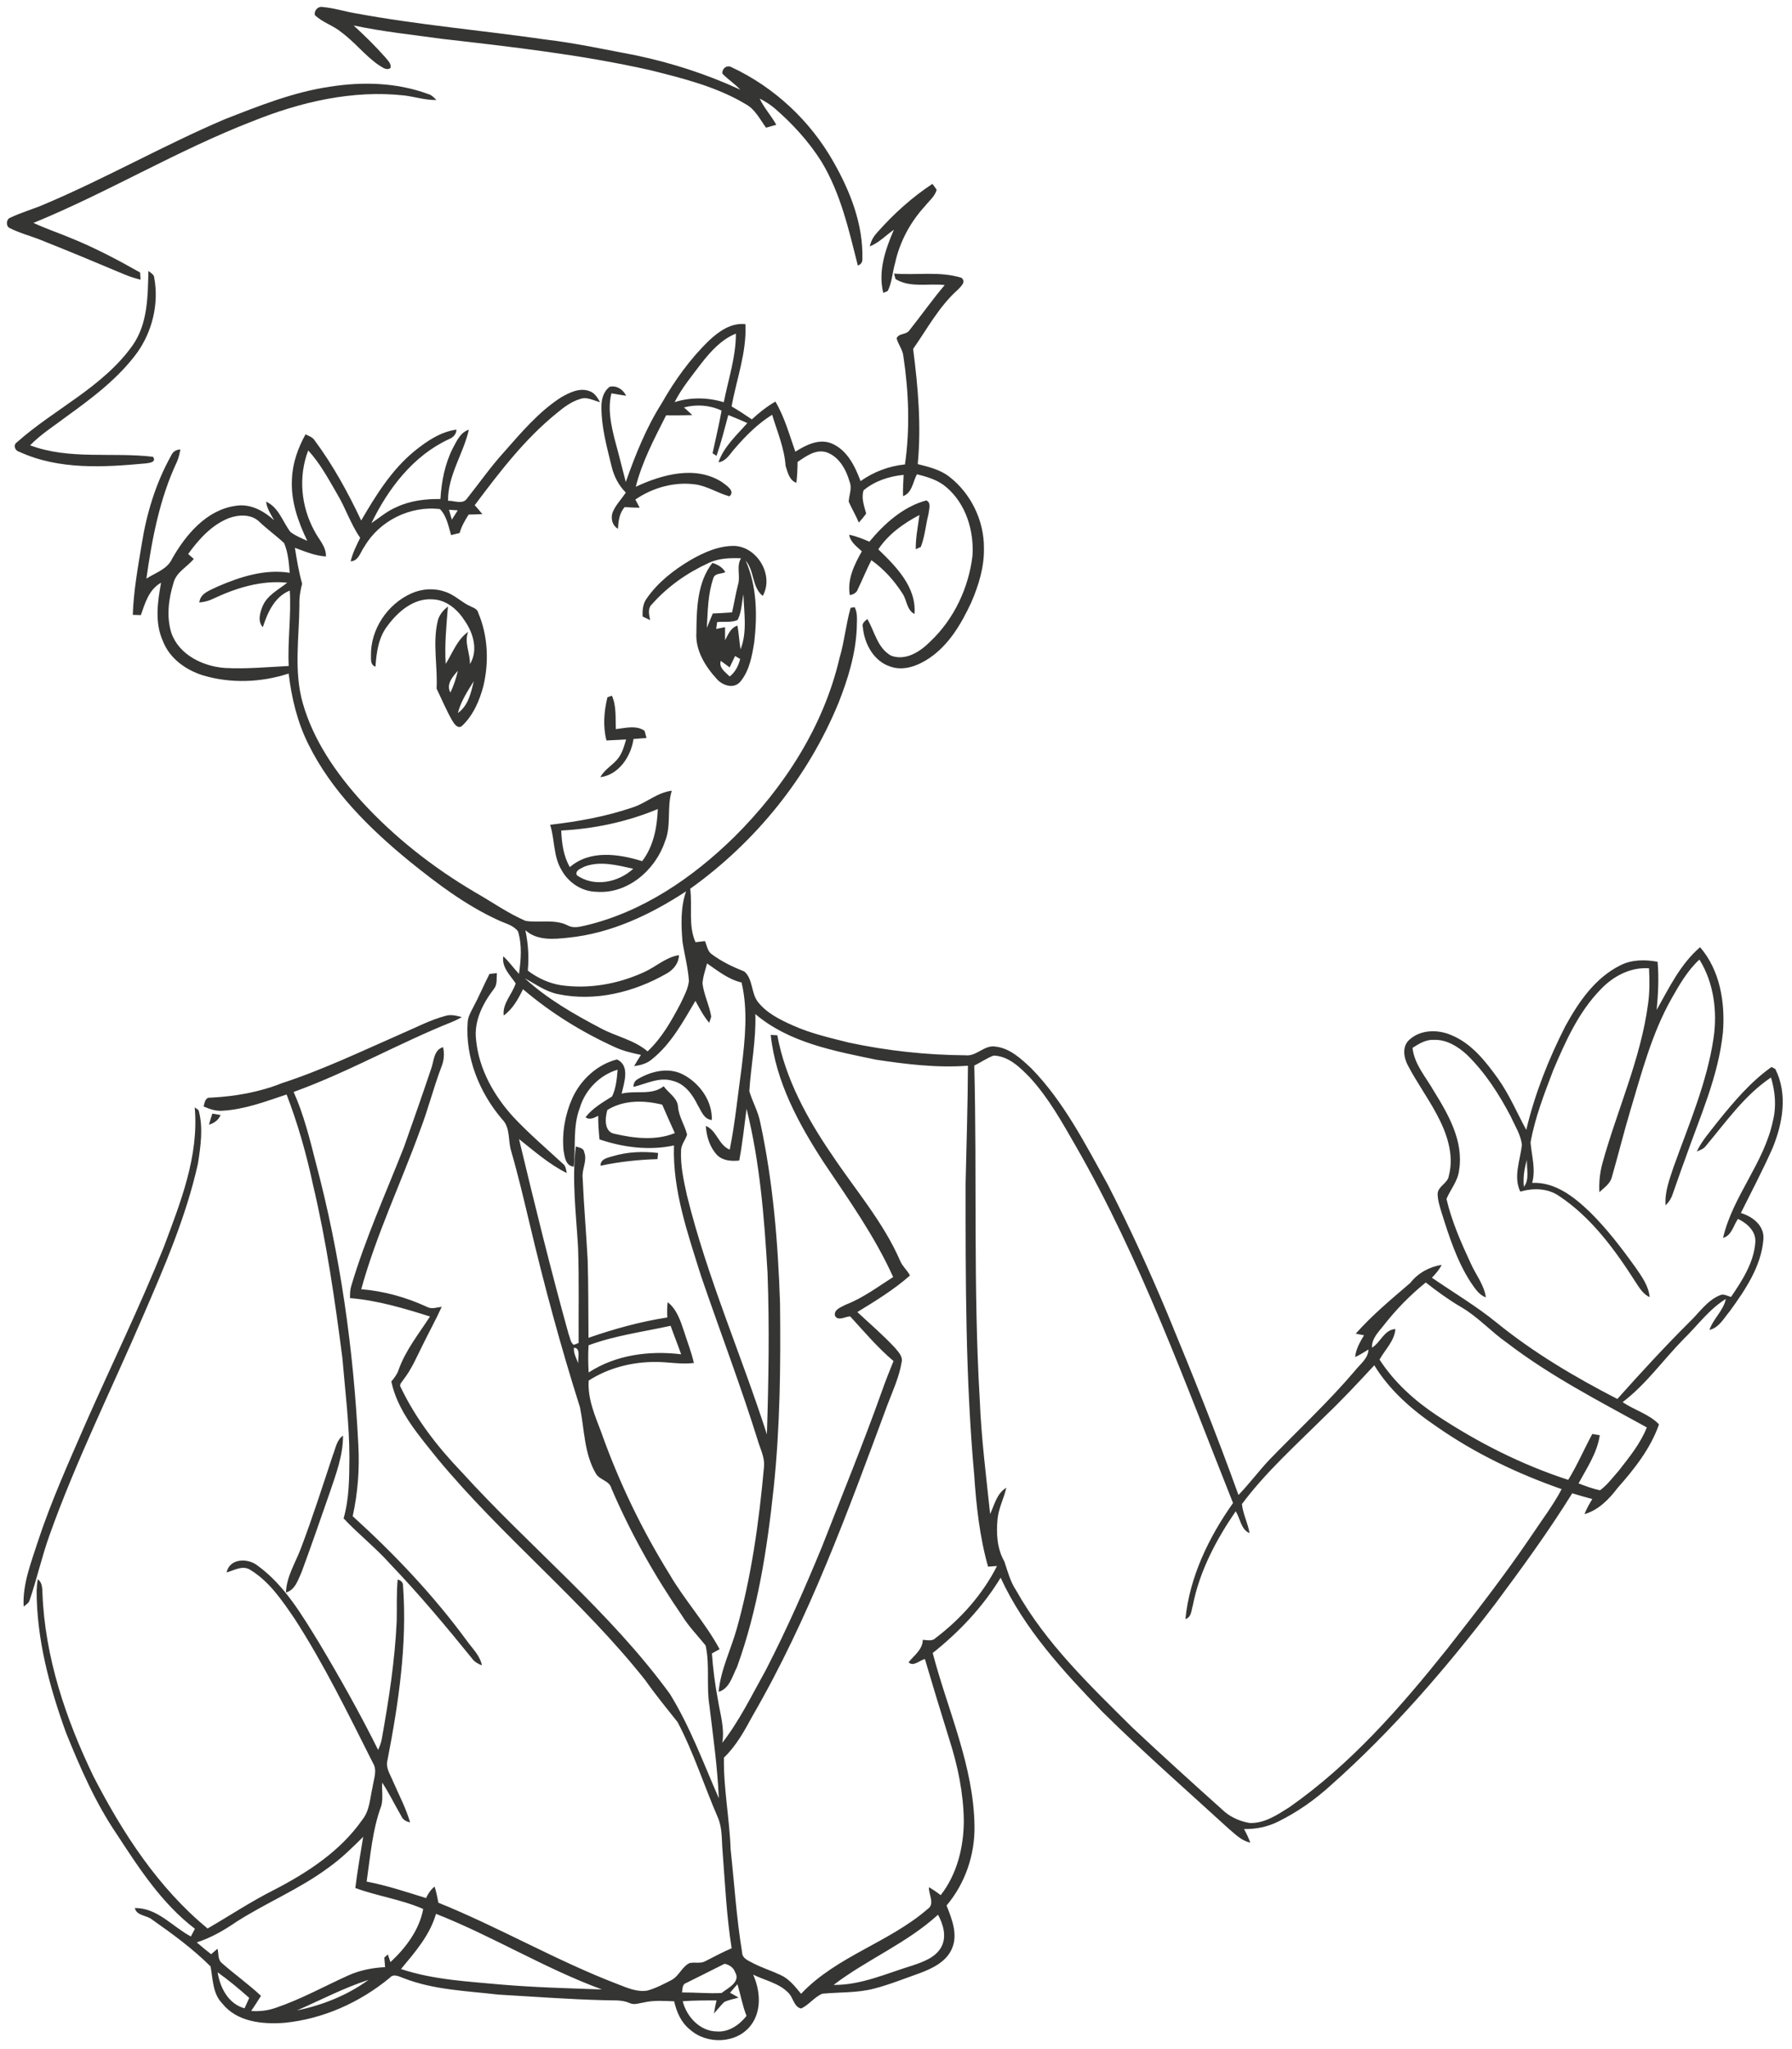 <?xml version="1.0" encoding="UTF-8" ?>
<!DOCTYPE svg PUBLIC "-//W3C//DTD SVG 1.1//EN" "http://www.w3.org/Graphics/SVG/1.1/DTD/svg11.dtd">
<svg width="700pt" height="800pt" viewBox="0 0 700 800" version="1.1" xmlns="http://www.w3.org/2000/svg">
<g id="#1c1c1ae3">
<path fill="#1c1c1a" opacity="0.89" d=" M 122.97 5.87 C 122.65 4.10 124.20 2.35 126.05 2.74 C 130.31 3.10 134.42 4.42 138.62 5.15 C 163.22 9.71 188.18 11.85 212.93 15.41 C 224.93 16.83 236.73 19.41 248.60 21.65 C 262.56 24.60 276.22 29.02 289.18 35.02 C 287.05 32.71 284.35 31.01 282.18 28.75 C 281.95 26.85 283.87 25.23 285.66 26.20 C 302.45 34.00 316.61 47.24 325.67 63.37 C 332.17 74.81 337.20 87.64 336.86 101.00 C 336.95 102.31 336.36 103.20 335.10 103.68 C 331.57 89.78 328.39 75.47 320.86 63.07 C 315.93 55.25 309.62 48.36 302.64 42.32 C 300.85 40.80 298.84 39.56 296.76 38.49 C 298.47 42.18 301.29 45.18 303.24 48.72 C 301.90 49.10 300.56 49.47 299.23 49.85 C 296.85 46.60 295.00 42.69 291.33 40.69 C 279.82 33.81 266.64 30.54 253.75 27.34 C 227.10 21.37 199.92 18.29 172.82 15.19 C 161.24 13.58 149.58 12.38 138.13 9.95 C 142.48 13.92 146.68 18.06 150.59 22.47 C 151.51 23.67 152.99 24.88 152.51 26.58 C 150.80 27.70 149.16 26.08 147.72 25.26 C 142.49 21.58 138.54 16.41 133.39 12.62 C 130.20 9.92 125.96 8.80 122.97 5.87 Z" />
<path fill="#1c1c1a" opacity="0.89" d=" M 129.04 33.83 C 141.73 31.83 155.04 32.22 167.19 36.69 C 168.56 37.02 169.51 38.09 170.48 39.04 C 166.26 39.13 162.20 37.84 158.05 37.28 C 137.69 35.01 117.22 39.84 98.42 47.43 C 69.13 58.79 42.11 75.14 13.05 87.04 C 17.68 89.14 22.48 90.81 27.18 92.74 C 36.71 96.56 45.81 101.34 54.73 106.39 C 54.77 107.09 54.86 108.49 54.91 109.19 C 52.84 108.68 50.81 108.05 48.84 107.24 C 37.98 102.67 27.10 98.13 16.15 93.78 C 12.10 92.13 7.80 91.08 3.89 89.09 C 2.25 88.47 2.32 85.61 3.97 85.02 C 8.38 82.88 13.15 81.61 17.64 79.63 C 41.41 69.56 63.91 56.74 87.66 46.61 C 101.11 41.35 114.65 35.91 129.04 33.83 Z" />
<path fill="#1c1c1a" opacity="0.89" d=" M 342.70 90.72 C 349.04 83.55 356.21 77.06 364.22 71.79 C 364.80 72.54 365.36 73.30 365.88 74.09 C 365.21 76.66 362.95 78.40 361.37 80.42 C 355.62 86.65 351.48 94.34 349.66 102.63 C 348.60 106.26 348.47 110.23 346.75 113.64 C 346.32 113.81 345.45 114.15 345.01 114.32 C 342.94 105.83 345.84 97.40 349.18 89.68 C 346.05 91.87 343.37 94.76 339.77 96.20 C 340.18 94.11 341.25 92.26 342.70 90.72 Z" />
<path fill="#1c1c1a" opacity="0.89" d=" M 57.97 105.79 C 58.92 106.58 60.28 107.19 60.28 108.63 C 62.08 118.68 59.50 129.31 53.63 137.62 C 46.30 147.63 36.29 155.16 26.34 162.36 C 21.41 166.10 16.10 169.40 11.75 173.86 C 27.14 179.62 43.82 176.44 59.77 178.34 C 61.18 180.43 58.51 180.72 57.01 180.91 C 40.53 182.46 23.03 183.50 7.59 176.41 C 5.92 176.04 4.96 173.81 6.57 172.71 C 21.24 159.63 40.20 151.19 51.81 134.82 C 57.76 126.33 57.72 115.70 57.97 105.79 Z" />
<path fill="#1c1c1a" opacity="0.89" d=" M 349.24 106.81 C 358.01 107.53 367.08 105.79 375.61 108.47 C 377.49 110.13 375.29 111.89 374.11 113.15 C 366.84 119.62 362.22 128.35 356.69 136.22 C 358.61 151.11 359.93 166.18 358.49 181.19 C 362.79 182.28 367.29 183.34 370.85 186.14 C 379.30 192.69 384.43 203.31 384.35 214.00 C 384.49 221.41 382.28 228.60 379.34 235.32 C 375.51 243.56 370.67 251.80 362.97 256.98 C 358.61 259.91 353.00 262.11 347.78 260.24 C 341.34 258.16 337.67 251.42 337.07 245.00 C 336.49 243.44 337.78 242.55 338.81 241.66 C 341.64 246.51 342.77 253.04 348.04 255.96 C 353.74 258.16 359.56 254.38 363.42 250.42 C 372.65 241.72 378.35 229.58 379.87 217.04 C 380.53 207.29 377.34 196.72 369.71 190.25 C 366.47 187.41 362.27 186.17 358.17 185.17 C 356.59 188.09 356.32 192.48 352.74 193.69 C 352.67 190.92 352.84 188.16 352.98 185.40 C 347.36 185.93 341.73 187.77 337.35 191.41 C 336.33 194.46 337.59 197.56 338.35 200.51 C 337.47 201.74 336.48 202.89 335.48 204.02 C 334.31 201.24 332.76 198.64 331.54 195.89 C 331.62 193.31 332.92 190.72 331.91 188.18 C 330.53 183.32 327.69 178.07 322.55 176.48 C 318.43 175.40 314.78 178.20 311.55 180.34 C 311.53 183.06 311.41 185.78 311.09 188.49 C 308.33 187.57 307.68 184.34 306.87 181.89 C 306.40 174.95 303.60 168.51 301.62 161.93 C 296.04 165.40 291.35 170.10 287.08 175.04 C 285.20 177.13 283.72 180.04 280.65 180.50 C 282.76 174.37 287.75 169.92 291.92 165.17 C 289.46 164.08 286.99 163.01 284.49 162.04 C 283.06 167.37 281.70 172.74 279.90 177.96 C 279.51 177.72 278.73 177.22 278.34 176.97 C 279.51 171.41 280.88 165.90 281.87 160.30 C 277.24 158.13 272.09 157.79 267.16 159.07 C 268.26 160.04 269.36 161.03 270.43 162.05 C 267.02 162.14 263.61 162.24 260.20 162.15 C 255.65 171.16 250.82 180.20 248.35 190.04 C 258.62 185.26 271.52 181.64 281.88 188.12 C 283.48 189.33 287.44 191.69 284.93 193.77 C 280.49 192.56 276.53 189.92 271.95 189.17 C 263.63 187.93 255.07 190.32 248.18 195.03 C 248.75 196.09 249.32 197.14 249.87 198.21 C 247.92 198.21 245.97 198.11 244.03 197.98 C 241.91 200.32 241.57 203.41 241.39 206.43 C 239.00 205.11 238.41 201.95 239.50 199.58 C 240.73 196.89 242.84 194.76 244.46 192.32 C 241.64 189.50 239.79 185.89 238.89 182.03 C 237.04 174.45 234.91 166.79 234.93 158.93 C 234.88 156.00 235.70 152.76 238.21 150.99 C 240.95 150.39 243.42 152.13 244.60 154.50 C 242.67 154.24 240.76 153.89 238.84 153.57 C 237.31 159.62 238.69 165.89 240.18 171.80 C 241.69 177.24 243.01 182.72 244.45 188.18 C 248.20 177.55 252.42 166.99 258.48 157.44 C 263.54 148.52 269.58 140.10 276.97 132.96 C 280.80 129.35 285.61 125.93 291.17 126.55 C 291.74 137.56 287.70 147.99 285.78 158.67 C 288.48 160.26 291.11 161.96 293.69 163.73 C 296.52 161.12 299.55 158.71 302.89 156.78 C 306.48 162.85 308.34 169.74 310.68 176.35 C 314.81 173.76 319.83 171.13 324.79 173.10 C 330.89 175.62 333.98 182.00 336.16 187.83 C 341.28 184.19 347.25 181.95 353.50 181.32 C 355.52 167.32 354.98 153.03 352.88 139.08 C 352.65 136.52 350.84 134.50 350.25 132.09 C 351.02 130.06 353.87 130.74 355.10 129.13 C 359.81 123.24 364.14 117.04 369.03 111.29 C 362.68 110.55 355.48 112.49 349.79 108.92 C 349.65 108.39 349.38 107.34 349.24 106.81 M 273.92 141.91 C 270.24 146.79 266.30 151.52 263.52 157.00 C 269.81 155.01 276.44 155.13 282.74 157.03 C 284.47 148.14 287.48 139.39 287.46 130.25 C 281.77 132.52 277.61 137.21 273.92 141.91 Z" />
<path fill="#1c1c1a" opacity="0.89" d=" M 219.17 155.13 C 222.45 153.25 226.51 151.22 230.32 152.72 C 232.33 153.39 233.40 155.31 234.41 157.02 C 231.90 156.42 229.37 154.83 226.74 155.73 C 223.20 156.75 220.19 159.03 217.40 161.36 C 204.88 171.51 195.04 184.43 185.43 197.24 C 186.46 198.37 187.47 199.52 188.42 200.72 C 186.63 200.82 184.85 200.85 183.06 200.89 C 181.63 203.15 180.27 205.49 179.55 208.09 C 178.43 208.36 177.32 208.64 176.20 208.91 C 175.20 205.43 174.43 201.36 171.86 198.76 C 160.27 197.36 148.26 203.28 142.37 213.36 C 140.80 215.47 140.13 219.02 136.96 219.16 C 137.75 215.92 139.23 212.93 140.70 209.97 C 137.04 204.73 135.08 198.56 131.83 193.08 C 128.37 187.14 125.09 180.95 120.40 175.86 C 116.47 186.06 117.58 197.75 122.82 207.28 C 124.44 210.56 127.47 213.33 127.32 217.26 C 123.07 217.00 119.13 215.32 115.19 213.87 C 115.95 218.57 116.70 223.28 118.02 227.87 C 117.32 230.54 116.86 233.26 116.96 236.03 C 116.88 248.89 114.68 262.06 118.31 274.66 C 122.46 289.11 131.23 301.76 141.21 312.83 C 154.06 326.88 169.20 338.73 185.60 348.38 C 192.15 352.10 198.35 356.53 205.29 359.52 C 210.73 360.40 216.63 358.68 221.75 361.30 C 223.84 362.45 226.26 361.89 228.45 361.39 C 250.87 356.16 270.54 342.73 286.79 326.79 C 306.16 307.58 321.68 283.76 327.92 256.97 C 329.85 250.52 330.42 243.76 332.27 237.31 C 332.66 237.25 333.45 237.11 333.85 237.05 C 335.14 239.50 334.67 242.39 334.68 245.06 C 334.28 255.23 331.26 265.05 327.53 274.45 C 315.61 303.49 295.11 328.75 269.61 346.98 C 270.54 353.92 268.76 361.22 271.67 367.85 C 272.90 367.69 274.13 367.55 275.37 367.42 C 276.10 369.05 276.31 371.07 277.72 372.30 C 281.66 375.34 286.20 377.47 290.79 379.31 C 294.14 382.30 293.37 387.48 295.93 391.00 C 299.38 395.49 304.61 398.07 309.67 400.33 C 316.69 403.50 324.23 405.19 331.67 407.06 C 346.58 410.24 361.83 411.89 377.07 412.00 C 381.49 412.55 384.52 407.78 388.99 408.62 C 394.62 409.30 398.92 413.42 402.88 417.12 C 415.59 430.16 423.89 446.58 432.65 462.34 C 441.15 478.88 448.89 495.81 456.07 512.97 C 465.75 536.36 475.21 559.84 483.78 583.67 C 488.03 579.27 491.68 574.35 495.86 569.90 C 507.03 558.37 518.82 547.44 529.23 535.21 C 531.23 532.63 534.44 530.42 534.57 526.87 C 532.85 527.89 531.19 528.99 529.36 529.81 C 529.63 526.68 531.26 523.95 532.82 521.31 C 532.01 521.16 530.39 520.84 529.58 520.69 C 536.01 513.42 543.54 507.18 550.90 500.87 C 553.84 497.04 558.41 494.54 563.16 493.82 C 562.20 495.71 560.81 497.33 559.34 498.84 C 567.78 504.65 576.63 509.88 584.60 516.36 C 599.08 528.12 615.23 537.66 631.78 546.18 C 640.95 535.90 650.28 525.77 660.05 516.04 C 663.79 512.48 666.80 507.79 671.72 505.74 C 673.20 504.94 674.73 505.95 676.17 506.36 C 680.54 499.95 685.10 492.97 685.67 485.03 C 686.00 480.66 682.46 477.61 678.90 475.87 C 677.11 478.40 676.45 482.40 673.07 483.29 C 676.85 466.99 689.11 454.06 692.54 437.63 C 693.96 432.03 693.45 426.15 691.79 420.67 C 681.45 427.59 674.26 437.99 666.36 447.38 C 665.50 448.56 664.09 449.03 662.80 449.56 C 664.84 445.26 668.08 441.73 670.94 437.98 C 677.21 430.20 683.79 422.39 691.99 416.57 C 692.36 416.76 693.09 417.14 693.46 417.33 C 698.43 427.07 696.38 438.65 692.36 448.35 C 688.56 456.91 684.18 465.20 680.02 473.58 C 684.67 474.96 689.35 478.58 688.82 483.98 C 687.93 494.44 681.79 503.50 675.80 511.78 C 673.44 514.54 671.57 518.34 667.75 519.23 C 669.22 514.83 673.20 511.76 674.16 507.12 C 667.65 511.12 663.14 517.46 657.73 522.73 C 649.70 530.87 643.03 540.46 633.84 547.41 C 638.40 550.55 644.26 552.08 648.04 556.11 C 644.75 565.53 638.42 573.53 631.87 580.92 C 628.56 585.32 624.36 589.59 618.94 591.15 C 619.72 589.07 620.84 587.15 621.99 585.25 C 619.36 584.55 616.75 583.79 614.15 583.01 C 604.91 597.91 594.56 612.07 584.11 626.13 C 564.77 651.46 543.83 675.73 519.95 696.91 C 513.73 702.61 506.75 707.50 499.18 711.23 C 495.08 713.26 490.51 714.17 485.95 714.08 C 486.87 715.78 487.74 717.53 488.37 719.38 C 484.97 718.68 482.54 716.11 479.99 713.98 C 463.45 698.87 446.59 684.10 430.66 668.35 C 415.43 652.56 400.15 636.10 390.87 615.96 C 383.97 627.33 374.71 637.10 364.34 645.36 C 370.21 667.76 380.37 689.45 380.66 712.99 C 380.83 724.21 377.00 735.35 369.75 743.94 C 371.83 749.18 374.27 755.22 371.86 760.77 C 369.65 765.91 364.26 768.49 359.31 770.34 C 353.36 772.44 347.50 774.82 341.38 776.40 C 334.81 778.11 327.95 777.73 321.24 778.37 C 318.11 779.67 316.04 782.70 312.96 784.15 C 310.09 783.58 309.87 779.83 307.94 778.00 C 304.27 774.21 298.78 773.20 294.19 770.92 C 296.94 777.04 297.62 784.79 293.48 790.47 C 288.07 797.92 276.27 798.38 269.58 792.42 C 266.10 789.71 264.28 785.54 263.35 781.34 C 259.44 781.20 255.46 780.88 251.61 781.77 C 249.75 782.03 247.76 782.90 245.94 782.02 C 242.80 780.62 239.31 781.07 235.97 780.91 C 222.14 780.56 208.33 779.51 194.52 778.71 C 182.16 777.25 169.43 776.90 157.70 772.32 C 155.87 771.69 153.75 770.36 152.18 772.22 C 140.54 781.81 126.15 788.27 111.09 789.74 C 102.50 790.39 92.55 789.40 86.80 782.16 C 83.01 778.27 83.20 772.65 82.24 767.71 C 75.37 760.87 67.45 755.07 59.52 749.51 C 57.40 747.68 53.40 748.05 52.67 744.95 C 61.40 744.75 67.38 752.23 74.56 756.03 C 75.09 755.01 75.61 754.01 76.14 753.02 C 63.32 743.26 54.41 729.56 45.71 716.24 C 37.29 703.88 31.29 690.11 25.72 676.29 C 19.31 658.55 14.32 640.00 14.31 621.00 C 14.36 619.49 14.51 618.01 14.78 616.54 C 16.49 617.81 16.50 619.98 16.58 621.90 C 17.50 646.96 25.71 671.14 36.52 693.55 C 47.89 715.58 61.77 737.04 81.10 752.91 C 89.73 747.91 98.04 742.38 106.96 737.89 C 120.07 731.11 132.94 722.76 141.52 710.47 C 144.47 706.82 144.53 701.94 145.56 697.58 C 145.97 694.55 147.48 691.21 145.70 688.34 C 136.08 669.25 126.69 649.95 115.07 631.97 C 110.28 624.97 105.34 617.58 97.99 613.04 C 94.95 610.89 91.55 613.03 88.51 613.93 C 89.70 608.27 96.91 608.22 100.68 611.28 C 111.20 618.94 117.92 630.50 124.64 641.39 C 132.80 655.06 140.62 668.94 147.71 683.20 C 148.28 681.89 148.81 680.56 149.09 679.16 C 151.83 663.90 154.24 648.53 154.96 633.01 C 155.09 627.56 154.83 622.10 155.34 616.67 C 156.56 616.97 157.57 617.85 157.44 619.22 C 159.09 642.02 155.70 664.81 151.37 687.14 C 150.51 690.13 152.45 692.79 153.52 695.44 C 155.82 700.75 158.57 705.89 160.19 711.47 C 158.74 711.20 157.41 710.50 156.80 709.10 C 154.26 704.75 152.07 700.18 149.30 695.95 C 149.06 698.94 149.72 702.03 148.96 704.97 C 145.43 714.45 144.68 724.66 143.22 734.60 C 151.13 736.11 158.75 738.65 166.42 741.04 C 167.24 739.33 168.24 737.71 169.78 736.56 C 170.41 738.62 170.86 740.72 171.25 742.85 C 195.07 752.47 217.35 765.50 241.36 774.68 C 245.04 776.10 248.92 777.86 252.95 777.13 C 256.18 776.23 259.18 774.65 262.15 773.12 C 265.22 771.62 266.31 767.84 269.41 766.39 C 271.46 765.97 273.72 766.73 275.63 765.62 C 278.99 763.91 282.32 762.12 285.80 760.63 C 283.80 748.08 283.23 735.35 282.25 722.69 C 281.85 718.31 282.21 713.73 280.42 709.60 C 275.06 697.23 270.98 684.28 264.68 672.33 C 260.40 666.94 256.03 661.61 252.07 655.98 C 227.40 624.84 196.02 599.87 170.72 569.28 C 163.50 560.22 155.33 551.03 152.86 539.37 C 154.01 537.98 155.14 536.54 155.70 534.81 C 158.42 527.14 163.60 520.74 167.97 513.98 C 157.76 510.78 147.42 507.67 136.71 506.80 C 136.73 505.27 136.72 503.72 137.15 502.25 C 142.66 483.62 150.70 465.89 157.80 447.84 C 161.37 437.75 164.93 427.66 168.33 417.52 C 169.53 414.47 169.31 409.95 173.07 408.82 C 173.68 411.37 173.44 414.01 172.46 416.44 C 169.35 424.56 167.28 433.03 164.14 441.14 C 156.62 461.92 147.00 481.97 141.11 503.33 C 149.99 504.06 158.69 506.48 166.77 510.22 C 168.59 511.23 170.64 510.42 172.55 510.19 C 170.26 515.23 167.57 520.08 165.14 525.06 C 162.82 529.67 160.82 534.49 157.62 538.59 C 157.11 539.49 155.76 540.47 156.54 541.63 C 162.43 553.95 170.88 564.86 180.30 574.67 C 206.95 604.01 238.23 629.17 261.69 661.35 C 269.57 674.15 274.78 688.35 280.79 702.07 C 280.27 689.92 278.56 677.88 277.10 665.82 C 275.87 658.06 277.32 650.13 275.64 642.43 C 272.49 638.53 268.96 634.93 266.32 630.64 C 255.61 615.06 246.31 598.50 238.85 581.12 C 238.08 577.98 234.17 577.87 232.74 575.26 C 228.14 567.42 228.31 558.06 226.55 549.41 C 219.07 525.88 212.63 502.04 206.95 478.02 C 204.66 468.45 202.42 458.86 199.68 449.41 C 198.38 445.27 199.46 440.24 196.10 436.93 C 187.23 426.50 181.68 412.82 182.68 399.00 C 182.83 397.06 183.78 395.32 184.66 393.64 C 187.03 389.26 188.93 384.65 191.21 380.23 C 191.93 380.16 193.37 380.01 194.09 379.93 C 193.92 381.96 194.33 384.28 192.99 386.01 C 188.63 391.69 185.02 398.68 185.98 406.06 C 187.08 417.49 193.05 427.96 200.72 436.30 C 206.72 442.65 213.37 448.36 219.80 454.27 C 221.03 455.12 221.10 456.63 221.39 457.97 C 214.51 454.57 208.71 449.43 202.74 444.71 C 208.84 470.17 215.09 495.62 222.11 520.85 C 222.72 522.23 222.79 524.14 224.12 525.05 C 224.60 524.87 225.55 524.50 226.03 524.32 C 225.96 511.87 226.23 499.41 225.80 486.96 C 225.06 473.86 223.31 460.70 224.94 447.59 C 226.18 448.07 227.98 448.12 228.20 449.80 C 229.52 453.15 227.19 456.50 227.60 459.93 C 228.06 470.62 228.99 481.29 229.56 491.99 C 229.86 502.09 229.80 512.20 229.88 522.30 C 239.89 518.83 250.17 515.97 260.66 514.36 C 260.57 512.37 260.55 510.37 260.82 508.39 C 264.41 511.20 265.82 515.69 267.21 519.83 C 268.51 523.92 270.09 527.93 271.05 532.13 C 266.03 532.77 261.03 531.70 256.01 531.73 C 246.88 531.71 237.66 534.03 229.95 539.00 C 229.50 546.09 232.39 552.66 234.85 559.14 C 241.71 578.49 250.67 597.10 261.49 614.55 C 267.42 624.72 275.48 633.49 281.09 643.86 C 280.09 644.42 279.09 644.98 278.09 645.54 C 278.53 651.58 279.28 657.59 280.42 663.55 C 281.31 669.13 283.12 674.71 282.14 680.42 C 288.93 671.69 293.75 661.67 299.12 652.07 C 307.19 636.41 314.32 620.28 321.03 604.00 C 328.90 583.82 337.14 563.78 344.41 543.38 C 345.82 539.33 347.42 535.35 349.03 531.37 C 342.82 526.14 337.58 519.91 332.10 513.94 C 330.17 513.97 327.43 515.93 326.17 513.71 C 325.59 511.22 328.67 510.33 330.36 509.36 C 337.08 506.78 342.86 502.42 348.89 498.58 C 341.72 482.70 331.59 468.45 321.91 454.04 C 312.02 438.88 303.00 422.32 301.06 404.04 C 301.70 404.08 302.99 404.15 303.63 404.19 C 306.81 421.27 315.33 436.79 325.06 450.97 C 334.16 464.62 345.13 477.21 351.69 492.40 C 352.58 494.49 354.45 495.95 355.45 497.99 C 349.20 503.51 341.99 507.90 334.90 512.25 C 339.88 516.89 345.07 521.31 349.70 526.32 C 351.00 527.91 352.83 529.70 352.17 531.97 C 351.20 537.76 348.68 543.13 346.61 548.59 C 331.28 589.93 316.12 631.68 293.94 669.95 C 290.80 675.75 287.60 681.60 282.78 686.21 C 282.59 698.18 284.99 710.08 285.40 722.05 C 286.86 735.43 287.68 748.89 289.88 762.18 C 289.90 764.71 292.53 765.52 294.37 766.55 C 297.78 768.31 301.47 769.45 304.94 771.09 C 308.31 772.63 310.63 775.62 312.92 778.41 C 326.81 763.73 347.25 758.41 362.34 745.33 C 365.35 743.37 362.68 739.62 362.87 736.80 C 364.47 737.71 365.99 738.77 367.46 739.90 C 373.84 731.74 376.44 721.21 376.49 710.99 C 376.37 700.15 374.15 689.43 370.84 679.14 C 367.59 668.69 364.39 658.22 361.29 647.72 C 359.25 648.14 356.76 650.90 354.91 648.97 C 357.10 646.25 360.39 644.07 360.47 640.21 C 362.18 640.30 364.12 640.89 365.49 639.50 C 375.34 632.02 383.86 622.47 389.45 611.39 C 388.28 611.47 387.12 611.56 385.96 611.65 C 382.67 600.02 381.36 587.93 380.55 575.90 C 377.13 538.03 377.17 499.98 377.19 461.99 C 377.53 446.68 378.04 431.38 378.10 416.07 C 366.12 416.98 354.10 415.51 342.27 413.73 C 325.84 410.30 308.23 407.10 295.05 395.91 C 295.40 406.02 293.32 415.97 292.71 426.02 C 293.91 430.15 296.16 433.94 296.97 438.21 C 301.97 461.45 303.93 485.21 304.70 508.94 C 304.97 533.04 304.74 557.20 302.18 581.20 C 299.67 604.78 296.00 628.49 287.88 650.87 C 286.08 654.36 284.97 659.32 280.71 660.51 C 281.50 651.91 285.50 644.07 287.81 635.84 C 293.55 615.31 296.50 594.12 298.41 572.93 C 298.83 569.67 297.43 566.62 296.41 563.62 C 289.57 541.57 281.32 519.99 273.84 498.15 C 268.68 481.61 262.69 464.77 263.27 447.20 C 253.57 449.28 243.50 447.98 234.18 444.84 C 233.87 441.78 233.64 438.70 233.67 435.63 C 232.12 436.38 230.35 437.43 228.72 436.19 C 231.46 432.63 235.38 430.42 239.10 428.06 C 240.64 424.84 240.97 421.14 241.25 417.62 C 234.25 419.70 228.54 425.55 226.48 432.55 C 223.67 439.88 224.95 447.84 224.13 455.48 C 220.92 455.21 220.54 451.58 220.13 449.08 C 219.48 442.12 220.76 434.99 223.62 428.62 C 226.92 421.48 233.28 415.60 240.97 413.63 C 246.22 415.94 243.80 422.71 242.82 426.98 C 248.25 425.60 254.61 427.80 259.25 424.08 C 261.10 426.77 264.71 428.64 264.86 432.18 C 265.20 436.02 267.49 439.29 268.39 442.98 C 267.76 445.04 266.15 446.77 266.04 448.98 C 265.74 454.98 267.06 460.91 268.35 466.74 C 276.21 498.64 289.53 528.80 299.57 560.01 C 300.24 539.01 300.59 517.97 299.82 496.96 C 298.55 475.46 296.85 453.83 291.62 432.87 C 290.74 439.62 290.03 446.40 288.76 453.10 C 285.75 453.40 282.36 453.21 280.10 450.93 C 277.25 447.89 275.96 443.67 275.71 439.58 C 280.02 441.32 280.63 447.03 285.05 448.83 C 287.19 438.19 288.21 427.36 289.72 416.61 C 291.02 405.68 292.25 394.43 289.67 383.58 C 284.55 382.39 280.43 379.05 276.19 376.14 C 275.53 378.74 274.57 381.30 274.42 384.00 C 274.98 388.45 277.11 392.52 277.83 396.93 C 277.64 397.53 277.24 398.73 277.04 399.32 C 274.84 396.73 273.26 393.71 271.65 390.75 C 266.80 398.92 262.14 407.62 254.57 413.63 C 252.64 415.27 250.14 415.89 247.70 416.25 C 248.53 414.74 249.45 413.30 250.37 411.85 C 246.92 411.12 243.45 410.32 240.23 408.84 C 227.31 402.96 215.11 395.43 204.30 386.20 C 202.43 390.03 200.31 393.91 196.77 396.47 C 196.15 391.82 200.11 388.15 201.44 383.92 C 199.26 380.71 195.92 377.63 196.60 373.36 C 198.88 375.42 200.60 378.00 202.73 380.21 C 203.50 374.73 203.99 368.98 202.34 363.62 C 200.51 361.16 197.33 360.54 194.71 359.28 C 181.95 353.47 170.70 344.94 159.85 336.18 C 144.28 323.42 129.49 308.83 120.47 290.58 C 116.16 281.96 113.88 272.50 112.76 262.96 C 102.00 266.46 90.23 266.92 79.34 263.69 C 72.62 261.61 66.25 257.08 63.65 250.32 C 60.37 243.11 61.54 235.02 62.92 227.50 C 58.20 230.09 56.67 235.43 55.02 240.15 C 54.23 240.13 52.66 240.07 51.87 240.04 C 52.18 230.80 53.83 221.67 55.34 212.57 C 57.23 200.51 60.85 188.63 66.81 177.94 C 67.47 176.39 68.77 175.49 70.48 175.51 C 70.15 177.09 69.80 178.68 69.17 180.18 C 62.38 194.53 59.40 210.30 57.18 225.92 C 60.68 223.59 65.32 222.29 67.20 218.20 C 72.54 208.76 80.65 199.10 91.99 197.49 C 97.75 196.51 102.97 199.42 107.10 203.12 C 105.77 200.83 104.29 198.54 103.93 195.86 C 108.87 198.04 110.39 203.67 113.43 207.67 C 115.41 209.20 117.78 210.12 120.04 211.16 C 116.38 203.62 113.52 195.42 114.05 186.91 C 114.29 180.79 116.39 174.92 119.33 169.59 C 120.67 170.18 122.15 170.70 122.96 172.01 C 130.14 181.70 135.94 192.32 141.09 203.21 C 146.86 193.31 153.02 183.34 162.02 176.02 C 166.77 172.18 172.12 168.58 178.30 167.73 C 178.26 169.57 176.99 170.80 175.38 171.45 C 161.45 177.87 151.63 190.75 145.09 204.24 C 148.32 202.05 151.32 199.45 154.97 197.94 C 160.29 195.45 166.22 194.75 172.04 194.83 C 172.46 187.98 173.77 181.09 176.91 174.93 C 178.42 172.15 179.85 168.79 183.14 167.76 C 181.03 177.17 174.89 185.59 175.02 195.50 C 177.47 195.42 180.86 197.12 182.52 194.52 C 187.24 188.58 191.60 182.33 196.71 176.69 C 203.58 168.93 210.37 160.79 219.17 155.13 M 175.38 199.02 C 175.76 200.30 176.13 201.58 176.50 202.87 C 177.27 201.66 178.04 200.45 178.81 199.25 C 177.67 199.17 176.52 199.09 175.38 199.02 M 89.31 202.32 C 82.61 205.00 77.64 210.57 73.50 216.29 C 74.05 216.77 75.15 217.73 75.70 218.21 C 73.08 221.39 68.79 223.38 67.75 227.67 C 65.84 233.90 64.95 240.82 66.95 247.14 C 69.97 255.72 79.32 260.18 87.90 260.79 C 96.19 261.23 104.50 260.44 112.78 260.01 C 112.29 250.18 113.82 240.38 113.19 230.57 C 107.19 233.03 104.54 239.13 102.66 244.87 C 100.54 242.53 101.56 239.18 102.61 236.60 C 104.42 232.36 108.77 230.24 112.20 227.50 C 102.27 226.47 92.47 229.44 83.57 233.62 C 81.80 234.54 79.86 235.04 77.87 235.22 C 78.23 231.49 82.19 230.45 85.00 229.00 C 93.80 225.20 103.50 222.06 113.18 223.64 C 112.84 219.73 112.53 215.72 111.00 212.06 C 107.90 209.14 104.39 206.65 101.30 203.70 C 98.14 200.62 93.17 200.89 89.31 202.32 M 222.02 366.08 C 216.33 366.70 209.81 367.32 205.22 363.16 C 206.31 368.33 206.69 373.65 206.17 378.93 C 209.93 381.82 214.34 383.86 219.03 384.63 C 230.08 386.24 241.48 384.17 251.58 379.54 C 256.21 377.48 260.06 373.70 265.22 372.90 C 265.13 376.13 262.99 378.71 260.24 380.18 C 247.56 387.41 232.35 391.17 217.86 388.10 C 213.12 387.12 209.18 384.20 205.00 381.95 C 213.75 389.97 224.16 395.92 234.61 401.42 C 240.61 404.67 247.69 405.95 252.96 410.47 C 258.53 405.25 262.32 398.50 265.83 391.81 C 267.17 388.98 268.75 386.14 269.11 382.99 C 268.77 377.79 267.38 372.73 266.59 367.60 C 266.06 361.04 265.81 354.30 268.00 347.99 C 254.15 357.07 238.69 364.40 222.02 366.08 M 380.58 415.99 C 381.68 459.48 380.15 503.05 382.72 546.51 C 383.31 561.44 385.22 576.26 386.77 591.10 C 388.47 587.47 389.37 583.04 393.09 580.84 C 392.17 584.96 390.09 588.76 389.67 593.01 C 389.12 598.63 389.45 604.64 392.34 609.65 C 393.63 613.53 394.66 617.57 396.99 621.01 C 408.54 641.63 425.84 658.06 442.44 674.56 C 454.33 685.70 466.40 696.63 478.54 707.49 C 481.25 709.71 484.65 711.11 488.08 711.72 C 493.87 711.98 498.92 708.56 503.61 705.60 C 527.72 688.74 547.24 666.37 565.49 643.52 C 576.81 629.08 588.07 614.57 598.35 599.37 C 602.30 593.41 606.69 587.73 610.02 581.38 C 592.77 575.35 576.10 567.41 561.12 556.92 C 551.66 550.53 542.83 542.85 536.83 533.03 C 530.61 539.74 524.37 546.43 517.74 552.75 C 506.54 563.90 494.61 574.51 485.13 587.21 C 485.52 591.11 487.48 594.66 488.09 598.54 C 484.70 597.15 484.52 592.82 482.68 590.04 C 475.06 601.16 468.59 613.37 465.96 626.70 C 465.37 628.65 465.44 631.43 463.05 632.10 C 464.71 615.60 472.16 600.21 481.65 586.80 C 462.89 539.74 445.63 491.75 420.35 447.66 C 414.95 438.29 409.67 428.69 402.30 420.68 C 398.46 416.74 394.03 412.31 388.16 412.12 C 385.48 413.06 383.15 414.79 380.58 415.99 M 237.25 433.35 C 236.31 436.51 235.88 442.04 240.23 442.69 C 247.82 444.44 256.21 445.38 263.60 442.38 C 261.96 438.68 260.26 435.01 258.68 431.28 C 251.60 429.52 243.65 429.37 237.25 433.35 M 540.49 517.47 C 538.46 520.05 535.79 522.59 535.93 526.15 C 539.32 524.10 540.71 519.09 545.08 518.89 C 544.70 523.56 541.03 526.90 538.88 530.81 C 544.63 539.67 552.60 546.86 561.36 552.66 C 577.26 563.16 594.45 571.87 612.59 577.76 C 616.13 572.00 618.78 565.77 622.00 559.84 C 622.73 559.96 624.19 560.21 624.91 560.33 C 623.90 567.26 619.87 573.12 616.61 579.15 C 619.36 580.17 622.13 581.24 625.02 581.83 C 627.84 579.75 629.95 576.87 632.26 574.26 C 636.41 568.94 640.78 563.63 643.29 557.29 C 624.68 547.02 605.64 537.26 588.71 524.29 C 582.45 519.94 577.33 514.10 570.69 510.27 C 565.86 507.44 561.34 504.15 556.94 500.70 C 550.84 505.63 545.31 511.28 540.49 517.47 M 229.91 525.22 C 229.69 528.75 229.75 532.30 229.94 535.84 C 240.56 528.91 253.69 527.23 266.07 528.73 C 264.76 525.00 263.28 521.34 261.96 517.61 C 251.24 519.97 240.26 521.38 229.91 525.22 M 224.18 526.20 C 224.00 528.34 225.14 530.31 225.88 532.27 C 225.65 530.44 226.98 526.15 224.18 526.20 M 128.21 729.22 C 117.02 737.52 104.01 742.83 92.32 750.32 C 87.51 753.62 82.43 756.55 76.86 758.34 C 78.69 759.93 80.57 761.46 82.48 762.96 C 83.30 762.23 84.13 761.51 84.96 760.80 C 85.48 762.63 84.99 765.03 86.62 766.37 C 91.60 770.79 97.07 774.64 101.94 779.20 C 100.73 781.21 99.42 783.16 98.11 785.11 C 101.42 785.36 104.75 784.96 107.87 783.83 C 117.67 780.50 126.74 775.43 136.16 771.19 C 140.65 769.19 145.53 768.24 150.43 768.00 C 150.32 766.74 150.21 765.50 150.12 764.27 C 150.46 763.96 151.15 763.34 151.50 763.04 C 151.76 763.79 152.28 765.29 152.53 766.04 C 158.51 760.46 163.79 753.50 165.32 745.30 C 156.79 741.56 147.49 740.30 138.80 737.11 C 139.63 730.42 140.77 723.77 141.88 717.12 C 137.57 721.41 133.20 725.70 128.21 729.22 M 170.31 747.19 C 167.91 755.56 162.09 762.19 156.64 768.74 C 169.31 772.96 182.76 773.59 195.95 774.82 C 208.98 775.92 222.06 776.25 235.12 776.71 C 212.79 768.51 192.43 755.90 170.31 747.19 M 325.62 774.94 C 336.38 775.06 346.29 770.45 356.39 767.38 C 360.68 765.92 365.59 764.23 367.81 759.94 C 369.84 755.91 368.41 751.26 366.42 747.53 C 354.23 758.68 338.66 765.00 325.62 774.94 M 268.06 774.18 C 266.41 774.70 266.68 776.52 266.41 777.88 C 271.56 777.85 276.71 778.36 281.86 778.10 C 284.36 776.14 289.45 773.79 287.14 769.96 C 286.56 768.18 284.80 767.01 283.03 766.69 C 278.04 769.17 273.07 771.73 268.06 774.18 M 85.01 770.01 C 85.95 776.03 89.21 782.36 95.52 784.07 C 96.13 782.70 96.75 781.35 97.36 780.01 C 93.39 776.49 89.32 773.09 85.01 770.01 M 115.98 784.91 C 125.95 782.86 135.70 778.99 143.96 772.97 C 134.29 776.10 125.27 780.86 115.98 784.91 M 285.17 778.01 C 286.29 778.61 287.40 779.23 288.50 779.88 C 286.61 780.51 284.54 780.72 282.78 781.71 C 281.40 783.09 280.21 784.66 278.88 786.11 C 279.15 784.38 279.51 782.69 279.89 781.00 C 275.48 780.98 271.08 781.00 266.68 781.30 C 268.21 787.39 273.41 793.02 279.99 793.11 C 284.69 793.46 288.82 790.57 291.61 787.04 C 290.03 783.04 289.30 778.78 288.07 774.67 C 287.08 775.75 286.12 776.87 285.17 778.01 Z" />
<path fill="#1c1c1a" opacity="0.89" d=" M 339.60 211.48 C 345.47 204.41 352.78 197.83 361.83 195.37 C 363.92 196.28 362.85 198.90 362.71 200.63 C 361.60 204.90 361.30 209.42 359.68 213.54 C 359.19 213.76 358.21 214.20 357.71 214.42 C 357.66 209.92 358.58 205.51 359.15 201.07 C 352.93 204.33 347.02 208.55 343.08 214.47 C 350.02 221.17 358.07 229.22 357.22 239.70 C 354.13 238.17 354.28 234.17 352.46 231.59 C 349.24 226.64 345.23 222.11 340.37 218.71 C 338.46 222.41 336.91 226.29 335.09 230.04 C 334.63 231.45 333.33 232.12 331.95 232.33 C 330.90 226.17 333.71 220.43 336.66 215.25 C 334.66 213.38 332.20 211.67 331.70 208.78 C 334.45 209.31 337.04 210.39 339.60 211.48 Z" />
<path fill="#1c1c1a" opacity="0.89" d=" M 269.67 218.69 C 274.92 215.66 280.74 213.05 286.92 213.13 C 295.90 213.56 302.43 224.66 297.95 232.64 C 293.70 229.33 294.75 222.90 291.28 218.88 C 295.68 228.84 295.84 240.00 294.64 250.64 C 293.77 256.03 292.78 261.85 289.17 266.16 C 286.60 269.14 282.18 267.62 279.95 265.04 C 275.48 260.15 271.60 253.91 272.02 247.04 C 272.14 237.76 272.29 227.42 278.28 219.77 C 280.34 220.39 282.24 221.46 283.34 223.39 C 281.80 224.13 279.22 223.70 278.65 225.73 C 276.50 231.94 276.47 238.63 276.10 245.13 C 276.89 243.26 277.64 241.38 278.43 239.52 C 280.94 239.40 283.44 239.29 285.95 239.09 C 286.80 235.52 287.34 231.89 288.27 228.33 C 289.35 224.92 287.52 221.18 289.46 217.96 C 285.16 217.81 280.71 217.90 276.76 219.83 C 268.47 223.61 260.80 228.98 254.75 235.82 C 252.87 237.50 253.55 239.96 253.95 242.10 C 252.97 241.63 252.00 241.16 251.03 240.70 C 250.91 238.24 251.11 235.67 252.63 233.63 C 256.99 227.36 263.15 222.54 269.67 218.69 M 288.14 242.03 C 285.70 243.17 282.76 242.56 280.13 242.88 C 280.04 243.55 279.85 244.88 279.76 245.55 C 280.91 245.30 282.06 245.07 283.22 244.85 C 283.24 246.55 283.24 248.25 283.23 249.96 C 284.42 247.73 285.41 245.07 288.07 244.25 C 288.63 247.32 288.76 250.44 289.28 253.52 C 291.97 246.68 290.61 239.15 290.39 232.02 C 289.73 235.36 289.70 238.96 288.14 242.03 M 287.14 256.12 C 286.44 257.60 285.75 259.08 285.02 260.56 C 283.85 259.72 282.71 258.85 281.55 258.01 C 280.70 260.77 283.39 262.43 285.05 264.11 C 287.23 262.40 288.45 259.92 289.14 257.29 C 288.64 257.00 287.64 256.41 287.14 256.12 Z" />
<path fill="#1c1c1a" opacity="0.89" d=" M 160.69 231.67 C 164.82 229.83 169.64 229.51 173.92 231.05 C 177.70 232.26 180.46 235.32 184.07 236.85 C 185.23 237.36 186.51 237.90 186.82 239.27 C 190.61 248.20 191.05 258.38 188.84 267.76 C 187.33 273.52 184.84 279.33 180.42 283.45 C 178.82 284.70 177.40 282.59 176.67 281.35 C 174.35 277.33 172.55 272.99 170.54 268.84 C 171.00 260.19 168.99 251.42 170.89 242.85 C 171.36 240.36 172.97 238.31 174.97 236.81 C 174.38 244.26 173.63 251.72 174.10 259.20 C 176.81 254.90 178.55 249.74 182.86 246.69 C 181.23 250.94 183.72 255.00 183.56 259.29 C 186.85 254.01 184.92 247.20 181.58 242.42 C 178.83 238.04 174.40 234.17 168.99 233.99 C 161.65 233.44 155.43 238.78 151.35 244.36 C 147.82 248.88 147.06 254.71 146.67 260.26 C 144.74 259.72 144.92 257.62 144.91 256.04 C 144.68 245.72 151.35 235.85 160.69 231.67 M 175.93 270.39 C 177.24 267.68 178.19 264.80 178.86 261.87 C 176.81 264.24 174.17 267.08 175.93 270.39 M 178.86 278.37 C 182.88 275.56 184.01 270.45 185.06 265.97 C 182.61 269.88 180.01 273.84 178.86 278.37 Z" />
<path fill="#1c1c1a" opacity="0.89" d=" M 237.28 272.22 C 237.72 272.06 238.59 271.75 239.02 271.60 C 240.85 275.68 240.37 280.31 240.55 284.66 C 244.23 284.27 248.47 283.01 251.78 285.31 C 251.97 286.01 252.35 287.43 252.54 288.13 C 250.85 288.28 249.16 288.40 247.47 288.51 C 246.48 295.31 241.76 302.48 234.51 303.43 C 236.20 300.21 239.69 298.60 241.75 295.68 C 243.20 293.59 243.86 291.10 244.58 288.70 C 242.02 288.82 239.46 288.99 236.90 289.09 C 235.47 283.58 235.94 277.70 237.28 272.22 Z" />
<path fill="#1c1c1a" opacity="0.89" d=" M 247.17 315.22 C 252.46 313.50 256.75 309.37 262.42 308.71 C 260.37 315.22 262.37 322.29 259.70 328.68 C 255.94 339.74 245.11 349.13 232.97 348.17 C 227.27 348.08 222.02 344.59 219.33 339.64 C 216.09 334.30 216.75 327.79 214.89 322.00 C 225.83 320.75 236.74 318.77 247.17 315.22 M 219.22 324.25 C 219.45 329.18 220.07 334.20 222.60 338.54 C 230.49 331.71 241.67 333.37 250.84 336.21 C 255.31 330.39 256.67 323.03 256.96 315.86 C 244.98 320.86 232.17 323.58 219.22 324.25 M 228.33 338.33 C 227.03 339.08 224.54 339.72 225.32 341.69 C 232.05 346.51 241.55 344.53 247.37 339.17 C 241.19 337.83 234.48 335.98 228.33 338.33 Z" />
<path fill="#1c1c1a" opacity="0.89" d=" M 647.13 394.29 C 651.99 385.65 656.42 376.38 664.09 369.80 C 671.91 378.84 673.94 391.46 673.02 403.05 C 671.26 420.28 663.96 436.18 658.31 452.35 C 656.57 456.98 655.02 461.66 653.35 466.31 C 652.82 467.95 651.84 469.39 650.62 470.60 C 650.21 465.44 652.12 460.51 653.71 455.70 C 659.64 439.13 666.77 422.77 669.37 405.23 C 670.89 394.80 669.45 383.69 663.84 374.62 C 659.17 378.92 656.00 384.48 652.90 389.94 C 645.20 403.60 641.26 418.88 636.78 433.79 C 634.23 442.35 632.09 451.02 629.62 459.59 C 628.97 462.19 626.58 463.70 624.76 465.44 C 624.56 461.58 624.95 457.71 625.99 454.00 C 631.72 433.29 640.90 413.46 643.76 392.03 C 644.44 387.39 644.38 382.69 644.15 378.03 C 636.89 377.53 630.15 381.11 625.27 386.27 C 616.64 395.08 611.55 406.53 606.78 417.72 C 603.26 426.96 599.61 436.27 597.87 446.03 C 598.31 451.28 599.96 456.55 598.50 461.82 C 607.41 461.38 614.85 467.27 620.94 473.08 C 627.70 479.73 633.47 487.30 638.99 495.00 C 641.38 498.47 644.01 502.08 644.39 506.43 C 641.94 505.31 640.51 503.00 639.10 500.85 C 630.97 488.11 621.78 475.42 609.03 466.94 C 604.56 463.85 598.92 463.77 593.85 465.22 C 591.06 459.31 593.85 452.99 594.50 446.97 C 594.05 443.00 591.76 439.53 590.16 435.94 C 585.59 427.21 580.18 418.80 573.11 411.87 C 569.57 408.58 565.02 405.75 560.01 405.98 C 556.93 405.83 554.24 407.52 551.76 409.11 C 552.47 415.55 557.00 420.50 560.08 425.93 C 565.81 435.16 571.83 445.64 569.95 456.95 C 569.47 461.11 566.61 464.35 565.03 468.07 C 567.08 476.87 570.77 485.21 574.57 493.38 C 576.53 497.75 579.74 501.64 580.42 506.51 C 577.60 505.52 576.07 502.85 574.45 500.55 C 569.14 492.34 566.12 482.95 563.21 473.70 C 562.45 471.19 561.57 468.64 561.58 466.00 C 561.80 463.01 565.57 461.97 565.96 459.03 C 568.13 450.71 565.09 442.20 561.16 434.92 C 557.72 428.47 553.40 422.52 550.00 416.05 C 548.38 413.07 547.64 408.85 550.25 406.20 C 554.59 401.93 561.55 401.79 566.90 404.12 C 574.78 407.34 580.23 414.26 585.05 420.97 C 589.55 427.24 592.53 434.39 596.20 441.13 C 599.53 427.04 604.91 413.48 611.48 400.60 C 616.62 391.22 623.08 381.76 632.94 376.88 C 637.43 374.59 642.64 374.59 647.50 375.49 C 648.05 381.75 647.73 388.04 647.13 394.29 M 595.28 463.34 C 597.58 460.40 596.27 456.29 596.46 452.86 C 595.43 456.24 594.87 459.80 595.28 463.34 Z" />
<path fill="#1c1c1a" opacity="0.89" d=" M 173.95 396.63 C 176.09 395.95 178.31 396.53 180.40 397.10 C 179.25 397.73 178.09 398.34 176.88 398.85 C 155.82 407.23 136.05 418.61 114.70 426.31 C 118.63 435.10 120.96 444.47 123.32 453.77 C 132.91 489.74 138.12 526.80 139.96 563.96 C 140.49 573.34 139.80 582.77 137.77 591.95 C 154.10 606.75 169.35 622.83 182.39 640.62 C 184.56 643.66 187.54 646.37 188.24 650.20 C 186.80 649.59 185.38 648.87 184.45 647.57 C 174.18 634.89 163.68 622.37 152.39 610.58 C 146.76 604.23 140.00 599.01 134.22 592.80 C 136.44 585.07 136.42 576.97 136.49 569.00 C 136.48 555.97 134.82 543.03 133.73 530.07 C 130.80 507.39 127.52 484.71 122.24 462.45 C 119.69 450.51 116.33 438.71 111.95 427.30 C 103.80 430.01 95.61 433.15 86.96 433.64 C 84.36 433.88 81.88 433.00 79.53 431.99 C 79.92 430.51 80.16 428.32 82.22 428.55 C 91.73 428.06 101.20 426.44 110.08 422.90 C 126.31 417.60 141.71 410.18 157.33 403.35 C 162.81 401.00 168.15 398.17 173.95 396.63 Z" />
<path fill="#1c1c1a" opacity="0.89" d=" M 249.26 421.22 C 254.40 418.22 261.01 416.62 266.59 419.39 C 273.18 422.74 278.27 429.67 278.06 437.26 C 274.90 436.99 273.93 433.69 272.52 431.40 C 270.49 427.30 267.53 423.13 262.83 421.99 C 257.56 420.33 252.47 423.14 247.45 424.34 C 247.44 422.89 248.05 421.85 249.26 421.22 Z" />
<path fill="#1c1c1a" opacity="0.89" d=" M 76.06 432.33 C 76.44 432.60 77.19 433.15 77.57 433.43 C 79.46 440.21 78.39 447.44 77.32 454.29 C 72.72 474.96 64.26 494.50 55.86 513.86 C 43.62 542.32 29.77 570.15 19.34 599.36 C 16.36 607.67 14.44 616.30 11.60 624.66 C 11.30 625.88 10.15 626.48 9.24 627.22 C 8.77 618.41 12.16 610.07 14.79 601.84 C 20.09 585.77 27.09 570.35 33.83 554.86 C 43.85 532.23 54.71 509.96 63.94 486.98 C 70.48 469.50 77.78 451.38 76.06 432.33 Z" />
<path fill="#1c1c1a" opacity="0.89" d=" M 82.94 434.77 C 83.74 434.91 85.35 435.18 86.16 435.32 C 85.35 437.33 83.64 438.49 81.62 439.10 C 82.02 437.64 82.47 436.20 82.94 434.77 Z" />
<path fill="#1c1c1a" opacity="0.89" d=" M 239.41 451.39 C 245.13 449.67 251.18 449.44 257.08 450.14 C 257.02 450.74 256.89 451.94 256.82 452.54 C 249.33 452.76 241.91 453.56 234.58 455.12 C 234.52 452.42 237.42 452.00 239.41 451.39 Z" />
<path fill="#1c1c1a" opacity="0.89" d=" M 130.03 568.08 C 131.11 565.44 131.48 562.22 133.99 560.48 C 134.04 568.24 131.21 575.59 128.77 582.84 C 125.15 593.19 121.59 603.57 117.78 613.85 C 116.40 616.85 115.29 620.76 111.70 621.74 C 111.91 615.53 115.38 610.21 117.51 604.56 C 122.07 592.54 125.99 580.28 130.03 568.08 Z" />
</g>
</svg>
